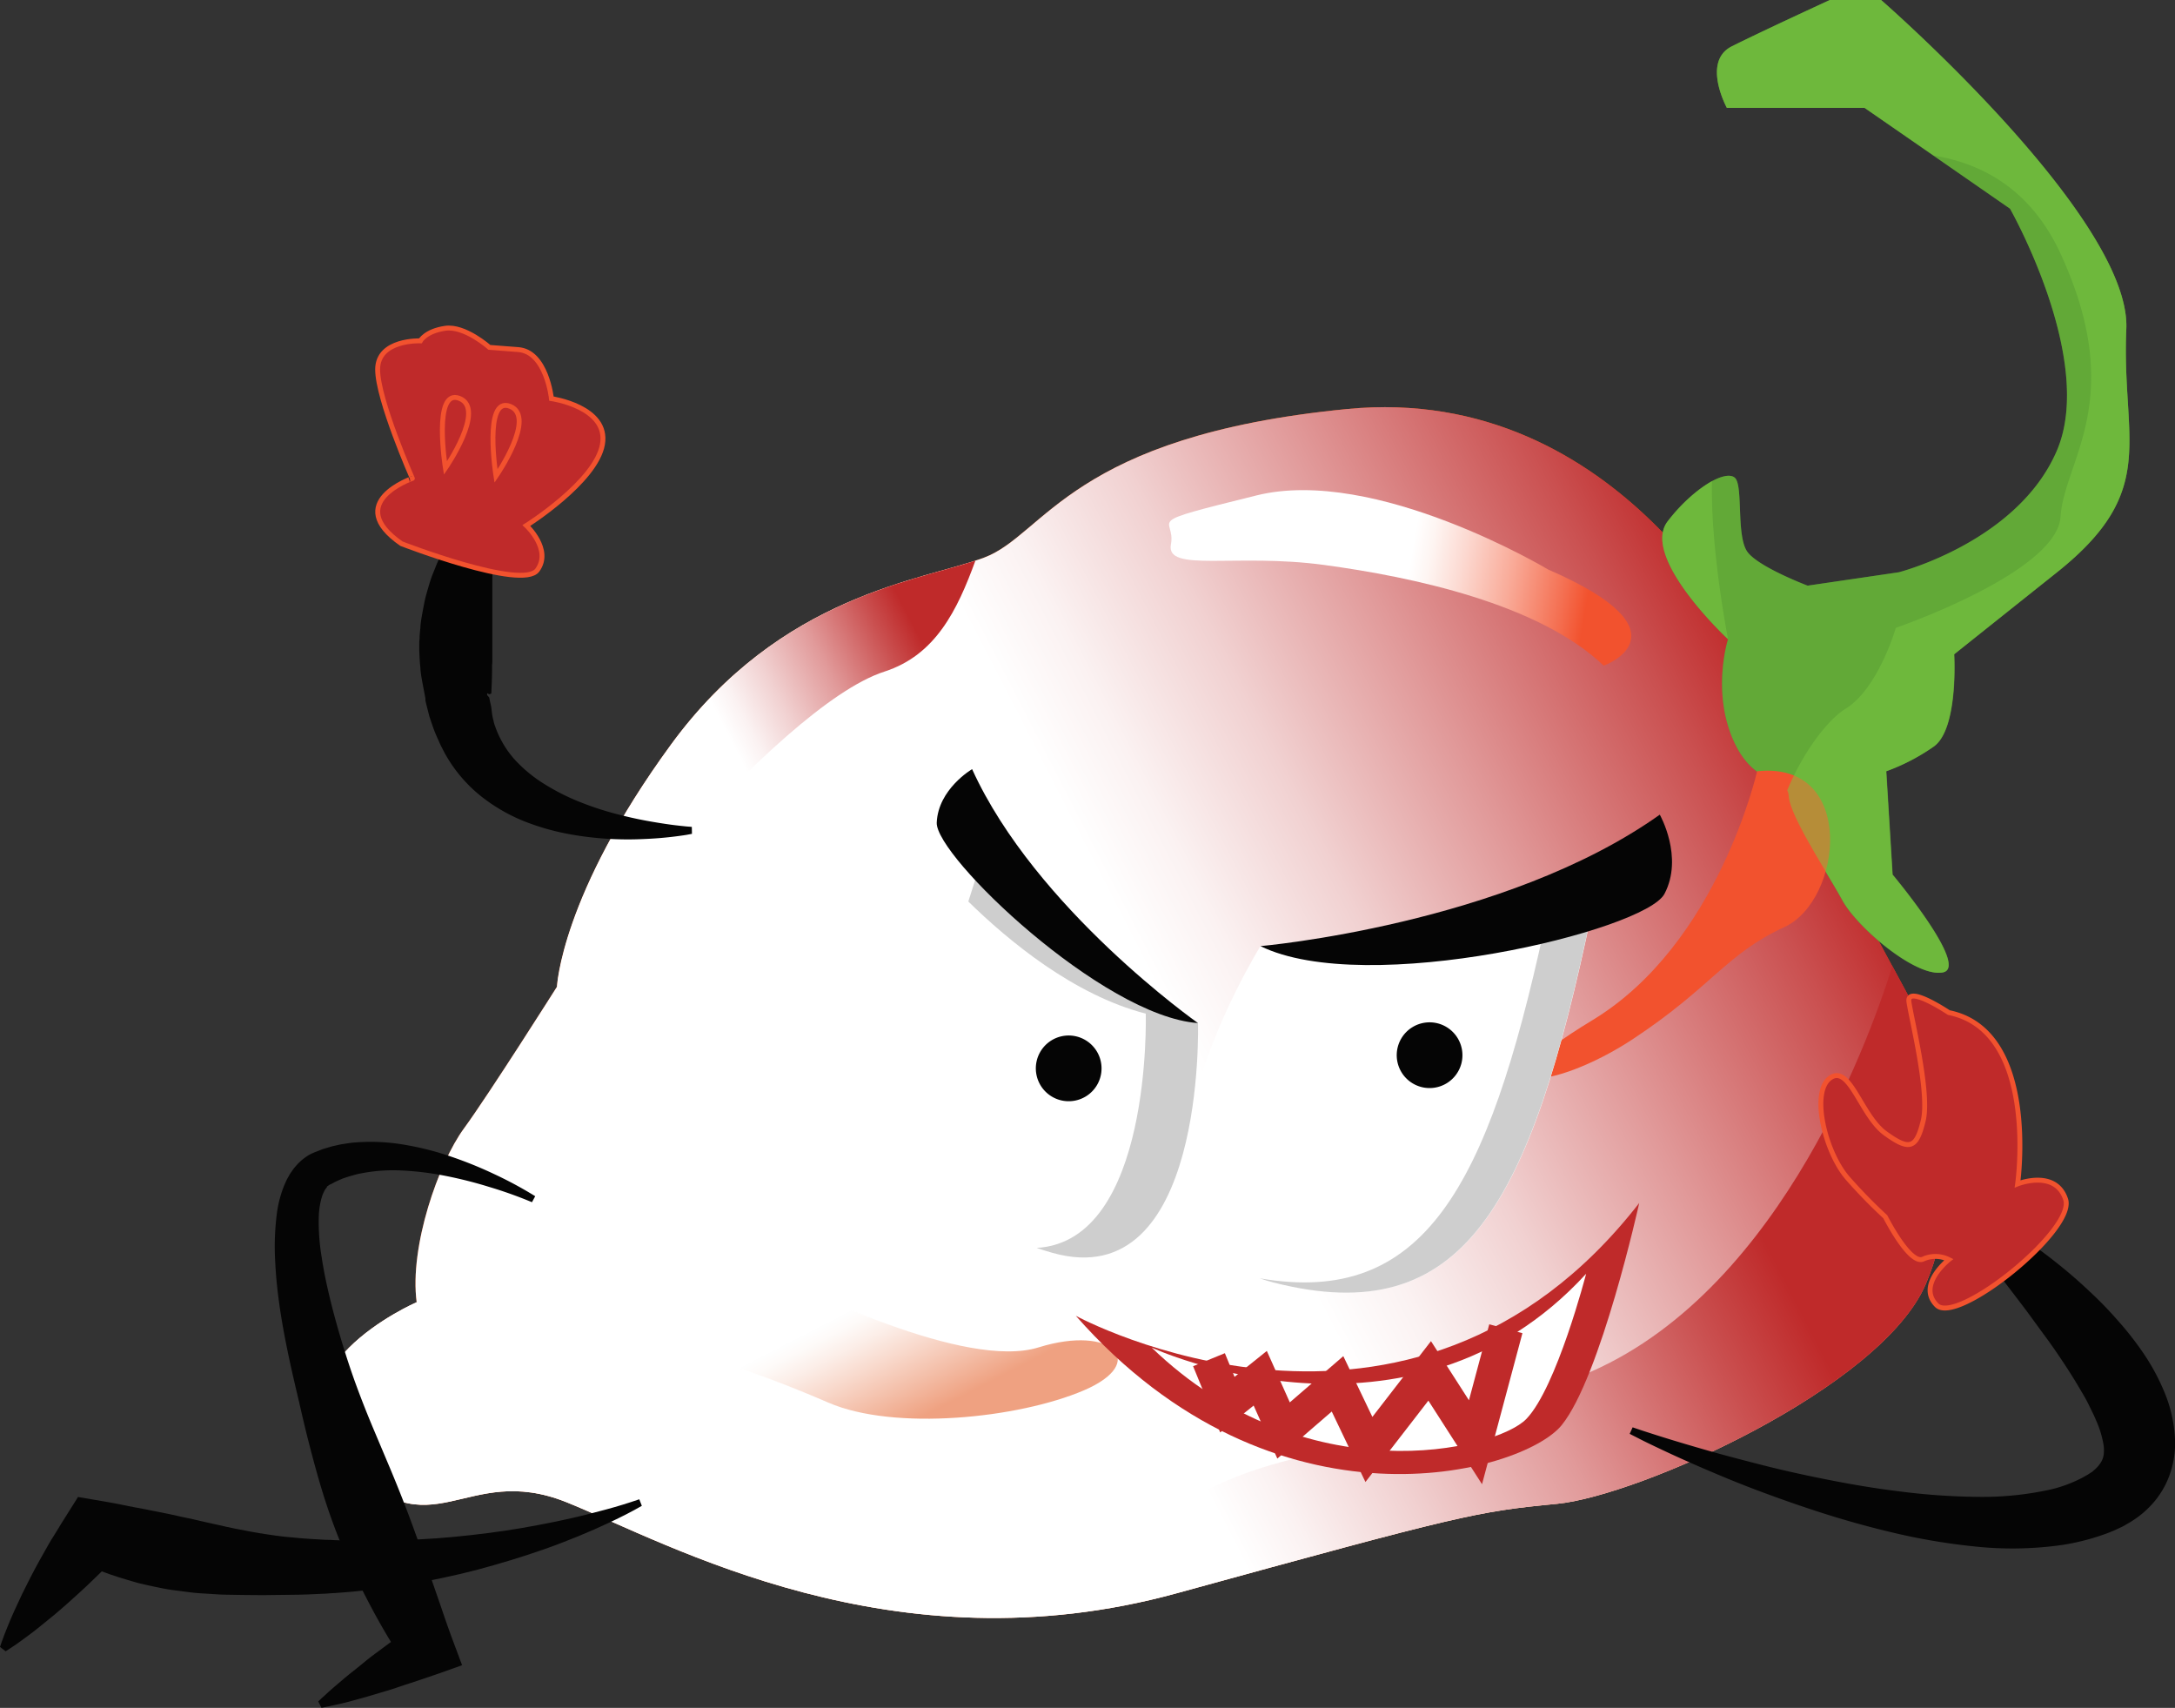 <svg xmlns="http://www.w3.org/2000/svg" xmlns:xlink="http://www.w3.org/1999/xlink" viewBox="0 0 443.48 348.2"><rect x="0" y="0" width="443.48" height="348.2" fill="#333333" stroke="none"/><defs><style>.cls-1{isolation:isolate;}.cls-2{fill:#e04403;}.cls-3,.cls-4,.cls-5,.cls-7,.cls-8{mix-blend-mode:multiply;}.cls-3{fill:url(#linear-gradient);}.cls-4{fill:url(#linear-gradient-2);}.cls-5{fill:url(#linear-gradient-3);}.cls-6{fill:#4a8b2c;}.cls-7{fill:#7ac943;}.cls-10,.cls-7{opacity:0.5;}.cls-8{fill:#f2522e;}.cls-10,.cls-9{mix-blend-mode:overlay;}.cls-9{fill:url(#linear-gradient-4);}.cls-10{fill:url(#linear-gradient-5);}.cls-11{fill:#fff;}.cls-12{fill:#cecece;}.cls-13{fill:#050505;}.cls-14,.cls-15{fill:#bf2a2a;}.cls-14{stroke:#f2522e;}.cls-14,.cls-16{stroke-miterlimit:10;}.cls-16{fill:none;stroke:#bf2a2a;stroke-width:7px;}</style><linearGradient id="linear-gradient" x1="-597.72" y1="-1868.96" x2="-597.72" y2="-2200.04" gradientTransform="translate(-1314.09 1693.26) rotate(62.74)" gradientUnits="userSpaceOnUse"><stop offset="0.58" stop-color="#fff"/><stop offset="0.63" stop-color="#fbf2f2"/><stop offset="0.71" stop-color="#f1d1d1"/><stop offset="0.81" stop-color="#e19a9a"/><stop offset="0.94" stop-color="#ca5050"/><stop offset="1" stop-color="#bf2a2a"/></linearGradient><linearGradient id="linear-gradient-2" x1="-693.85" y1="-1952.61" x2="-693.85" y2="-2068.23" gradientTransform="translate(-1314.09 1693.26) rotate(62.74)" gradientUnits="userSpaceOnUse"><stop offset="0.47" stop-color="#fff"/><stop offset="0.51" stop-color="#fbf2f2"/><stop offset="0.58" stop-color="#f1d1d1"/><stop offset="0.68" stop-color="#e19a9a"/><stop offset="0.79" stop-color="#ca5050"/><stop offset="0.85" stop-color="#bf2a2a"/></linearGradient><linearGradient id="linear-gradient-3" x1="-554.36" y1="-1868.96" x2="-554.36" y2="-2196.94" xlink:href="#linear-gradient-2"/><linearGradient id="linear-gradient-4" x1="-611.83" y1="-2068.79" x2="-550.27" y2="-2143.45" gradientTransform="matrix(0.5, 0.87, -0.87, 0.5, -1250.57, 1668.74)" gradientUnits="userSpaceOnUse"><stop offset="0.47" stop-color="#fff"/><stop offset="0.51" stop-color="#fef5f2"/><stop offset="0.58" stop-color="#fcd9d1"/><stop offset="0.68" stop-color="#f9ac9a"/><stop offset="0.8" stop-color="#f46e50"/><stop offset="0.85" stop-color="#f2522e"/></linearGradient><linearGradient id="linear-gradient-5" x1="-618.37" y1="-1961.85" x2="-550.08" y2="-1961.85" gradientTransform="translate(-1314.09 1693.26) rotate(62.74)" gradientUnits="userSpaceOnUse"><stop offset="0.47" stop-color="#fff"/><stop offset="0.51" stop-color="#fdf6f2"/><stop offset="0.57" stop-color="#f9ddd1"/><stop offset="0.65" stop-color="#f3b49a"/><stop offset="0.75" stop-color="#e97d50"/><stop offset="0.85" stop-color="#e04403"/></linearGradient></defs><g class="cls-1"><g id="Layer_2" data-name="Layer 2"><g id="Layer_1-2" data-name="Layer 1"><path class="cls-2" d="M357.23,133.91s-26.27-56-82.56-50.52-61.59,25.64-74,30.29-41.41,7.42-63.86,38.12-23.25,49.38-23.25,49.38-13.92,22-19,28.94-11.12,24-9.6,35.38c0,0-32,13.88-14.47,32.68s24.2-.29,45.05,8.1S182,340.74,239.91,324.83s61-16.65,77.58-18.24,66.1-23.62,75.18-44.82,2.18-48.1,2.18-48.1L375,176.92Z"/><path class="cls-3" d="M357.23,133.91s-26.27-56-82.56-50.52-61.59,25.64-74,30.29-41.41,7.42-63.86,38.12-23.25,49.38-23.25,49.38-13.92,22-19,28.94-11.12,24-9.6,35.38c0,0-32,13.88-14.47,32.68s24.2-.29,45.05,8.1S182,340.74,239.91,324.83s61-16.65,77.58-18.24,66.1-23.62,75.18-44.82,2.18-48.1,2.18-48.1L375,176.92Z"/><path class="cls-4" d="M180.34,136.92c10.41-3.36,14.84-12.47,18.54-22.61-13.24,4.33-40.63,8.2-62,37.49-22.44,30.7-23.25,49.38-23.25,49.38S158,144.13,180.34,136.92Z"/><path class="cls-5" d="M392.67,261.77c9.08-21.21,2.18-48.1,2.18-48.1l-9-16.7c-5.1,16.28-24.48,69.11-65.09,84.16C272.56,299,262.81,293.6,240.15,307s-60.16,1.43-87.28-10.69-50,.27-67.91-30.82c0,0-32,13.88-14.47,32.68s24.2-.29,45.05,8.1S182,340.74,239.91,324.83s61-16.65,77.58-18.24S383.59,283,392.67,261.77Z"/><path class="cls-6" d="M419.43,116.67l-21,16.73s.92,15.33-4.22,18.85a41.61,41.61,0,0,1-9.63,5l1.29,21.07s15.79,18.83,10.27,19.93-17.56-9.25-20.49-14.68-10.71-17.1-11-21.29-7-1.59-11.31-11.57-1-20.37-1-20.37-18-16.76-12.27-24.08,12-10.52,13.71-8.81.15,12.1,2.61,15.19,12.18,6.76,12.18,6.76l18.6-2.73s24.21-6.19,32.2-24.74-9.53-49.38-9.53-49.38L380.2,22H352.11s-5.15-9.45,1-12.55,20-9.45,20-9.45h10.44s51,44.4,50,67.08S440.41,99.94,419.43,116.67Z"/><path class="cls-7" d="M419.43,116.67l-21,16.73s.92,15.33-4.22,18.85a41.61,41.61,0,0,1-9.63,5l1.29,21.07s15.79,18.83,10.27,19.93-17.56-9.25-20.49-14.68-10.71-17.1-11-21.29-7-1.59-11.31-11.57-1-20.37-1-20.37-18-16.76-12.27-24.08,12-10.52,13.71-8.81.15,12.1,2.61,15.19,12.18,6.76,12.18,6.76l18.6-2.73s24.21-6.19,32.2-24.74-9.53-49.38-9.53-49.38L380.2,22H352.11s-5.15-9.45,1-12.55,20-9.45,20-9.45h10.44s51,44.4,50,67.08S440.41,99.94,419.43,116.67Z"/><path class="cls-8" d="M358.27,157.24s-7.92,35.22-33.56,50.74-8.11,14.62,8.12,3.94,19.08-17.43,31-22.91S378.58,155.07,358.27,157.24Z"/><path class="cls-9" d="M315.65,116.1S280.44,95,256.22,101s-16.37,4.2-17.47,10,13.18,1.74,31.23,4.18,43.78,7.91,57,20.52C327,135.78,345.38,129,315.65,116.1Z"/><path class="cls-10" d="M108.71,265.94c9-2.59,34-12.86,44.63-7.92s43.47,21.34,58.46,16.67,22.54,3.06,9.2,8.77-38.66,8.33-52.1,2.5S129.51,270.29,120.35,275,78,274.81,108.71,265.94Z"/><path class="cls-7" d="M352.35,130.3s-3.6-18.19-3.28-32.22a31.68,31.68,0,0,0-9,8.14C334.31,113.54,352.35,130.3,352.35,130.3Z"/><path class="cls-7" d="M433.56,67.08c1-22.68-50-67.08-50-67.08H373.12s-13.79,6.36-20,9.45-1,12.55-1,12.55H380.2l14.15,9.73c9.36,1.52,19.61,6.54,25.8,20,13.67,29.7.72,42.2,0,53.59S386.56,128,386.56,128s-3.56,12.37-10.24,16.49c-3.85,2.38-8.8,9.13-11.91,16.64a2.68,2.68,0,0,1,.3,1.13c.26,4.19,8,15.86,11,21.29s15,15.79,20.49,14.68-10.27-19.93-10.27-19.93l-1.29-21.07a41.61,41.61,0,0,0,9.63-5c5.14-3.52,4.22-18.85,4.22-18.85s9.83-7.87,21-16.76C440.41,99.91,432.53,89.76,433.56,67.08Z"/><path class="cls-11" d="M257,192.89s-36.34,58.61,2.7,68.58,52.43-16.23,64.78-75.1C324.44,186.37,286.58,201.19,257,192.89Z"/><path class="cls-12" d="M324.44,186.37s-3.67,1.43-9.63,3.17c-11.43,52.29-24.38,76.89-57.94,71.08.89.31,1.81.6,2.79.85C298.69,271.44,312.09,245.24,324.44,186.37Z"/><path class="cls-13" d="M257,192.89s49.87-4.35,81.43-26.8c0,0,4.91,8.63.95,16.15S278.6,203.48,257,192.89Z"/><path class="cls-13" d="M298,216.72a6.7,6.7,0,1,1-4.92-8.1A6.71,6.71,0,0,1,298,216.72Z"/><path class="cls-11" d="M244.27,208.58s1.64,55.71-29.7,46.84-30.07-32.61-14.83-78.77C199.74,176.65,220.19,202.36,244.27,208.58Z"/><path class="cls-12" d="M244.27,208.58c-24.08-6.22-44.53-31.93-44.53-31.93-.81,2.44-1.57,4.83-2.3,7.15,8.17,8,21.5,19.07,36.18,22.86,0,0,1.35,46.42-22.25,47.76,1,.35,2.09.69,3.2,1C245.91,264.29,244.27,208.58,244.27,208.58Z"/><path class="cls-13" d="M244.27,208.58s-33.1-23.27-46.06-51.77c0,0-6.93,4.05-7.21,10.91S224.85,207.21,244.27,208.58Z"/><path class="cls-13" d="M224.5,219a6.7,6.7,0,1,1-5.41-7.78A6.71,6.71,0,0,1,224.5,219Z"/><path class="cls-13" d="M130.87,307c-2.1,1.22-4.24,2.29-6.42,3.32s-4.38,2-6.61,2.91-4.48,1.78-6.76,2.58-4.57,1.55-6.89,2.26-4.65,1.36-7,2c-1.18.29-2.36.59-3.54.87l-3.56.79c-2.38.49-4.77,1-7.18,1.34l-1.81.31-1.81.25c-1.21.16-2.42.35-3.64.47l-3.65.39c-1.22.12-2.44.19-3.66.29-.61,0-1.22.09-1.84.12l-1.83.08c-1.23.05-2.46.13-3.69.14-2.46,0-4.92.09-7.39.09s-5-.05-7.43-.09c-1.24,0-2.48-.13-3.72-.19s-2.49-.14-3.72-.3-2.47-.31-3.7-.48-2.45-.44-3.67-.69c-.61-.12-1.22-.25-1.83-.4s-1.21-.27-1.81-.45c-1.19-.35-2.39-.69-3.58-1.07s-2.36-.79-3.52-1.23-2.33-.88-3.48-1.35l7.27-2.27L23.1,318c-.43.46-.89.9-1.34,1.35l-1.34,1.34c-.44.45-.91.88-1.36,1.32-.91.88-1.83,1.76-2.77,2.61s-1.88,1.71-2.84,2.56c-.47.43-1,.84-1.45,1.25s-1,.84-1.47,1.24c-1,.82-2,1.64-3,2.43-.5.4-1,.79-1.54,1.18s-1.05.78-1.57,1.16-1.06.77-1.61,1.13-1.09.74-1.66,1.09L0,335.77c.2-.64.44-1.25.66-1.87s.47-1.23.71-1.84.48-1.21.74-1.8.51-1.2.78-1.79c.53-1.18,1.08-2.34,1.63-3.5.28-.58.57-1.15.86-1.72s.56-1.15.86-1.71c.59-1.13,1.18-2.26,1.8-3.37s1.24-2.22,1.87-3.32c.32-.54.63-1.1,1-1.64l1-1.62c.33-.54.64-1.09,1-1.62l1-1.6,2-3.17,5.27.9c1.13.19,2.25.4,3.36.62s2.22.47,3.33.66,2.23.42,3.33.65,2.22.41,3.32.66l1.65.36c.55.13,1.1.26,1.66.36,1.1.23,2.21.47,3.31.74s2.21.48,3.32.74,2.21.51,3.33.73c2.24.43,4.48.9,6.74,1.21,1.14.16,2.27.35,3.41.46l3.42.32c1.14.11,2.28.15,3.43.23l1.72.1c.57,0,1.15,0,1.72.06l3.45.11,3.46,0c1.15,0,2.3,0,3.46-.05l1.74,0L82,314c2.31-.07,4.62-.23,7-.37l3.47-.29,3.47-.36c2.32-.26,4.64-.55,7-.9s4.61-.74,6.92-1.18l3.45-.68c1.15-.24,2.3-.49,3.44-.75,2.3-.52,4.57-1.12,6.85-1.73s4.54-1.31,6.75-2.07Z"/><path class="cls-13" d="M108.47,245.1A88,88,0,0,0,99.79,242a86.62,86.62,0,0,0-8.87-2.25A60.68,60.68,0,0,0,82,238.64a34.12,34.12,0,0,0-8.57.62c-.68.12-1.34.33-2,.51-.33.08-.64.21-1,.32s-.64.21-.94.35l-.9.4c-.3.13-.57.3-.86.45l-.43.22-.11.06h0l.18-.1-.06,0-.24.16-.24.17c-.08.05-.19.11-.16.12a.3.3,0,0,1,0,.1l-.13.17c-.05.08-.12.13-.17.22a4.52,4.52,0,0,0-.31.54c0,.1-.1.19-.15.3l-.13.34c-.1.21-.15.5-.24.74A16.19,16.19,0,0,0,65,248a43.42,43.42,0,0,0,.6,8.38c.43,2.88,1.05,5.78,1.76,8.68s1.52,5.81,2.4,8.71,1.82,5.78,2.87,8.64,2.17,5.7,3.35,8.52l3.56,8.44c1.18,2.82,2.32,5.65,3.41,8.51s2.11,5.72,3.12,8.6l3,8.66c.5,1.44,1,2.89,1.48,4.31s1,2.85,1.49,4.21l2.18,5.84-4.52,1.61-2.93,1c-1,.35-2,.67-3,1s-2,.65-3,1-2,.63-3,.93-2,.6-3,.89-2,.55-3,.83-2,.52-3.09.76l-1.56.34-1.57.32-.66-1.29c.38-.37.77-.74,1.17-1.09s.78-.73,1.18-1.08c.79-.7,1.6-1.39,2.4-2.07s1.62-1.36,2.44-2,1.64-1.32,2.47-2,1.65-1.29,2.49-1.91,1.67-1.25,2.51-1.86,1.68-1.23,2.53-1.82l2.55-1.79-2.33,7.45c-.94-1.39-1.83-2.75-2.68-4.13s-1.65-2.77-2.44-4.17c-1.55-2.79-3-5.6-4.42-8.47s-2.67-5.76-3.83-8.7-2.21-5.94-3.15-9-1.77-6.1-2.57-9.18S61.7,289,61,285.89c-1.48-6.2-2.91-12.42-3.88-18.82-.47-3.21-.85-6.45-1-9.76a52.4,52.4,0,0,1,.38-10.25,23.14,23.14,0,0,1,1.49-5.48c.22-.47.39-.93.67-1.41l.39-.7c.14-.23.3-.46.46-.69a11,11,0,0,1,1.07-1.34c.18-.22.42-.42.63-.63a8.12,8.12,0,0,1,.72-.61c.29-.22.59-.43.89-.62a1.88,1.88,0,0,1,.33-.19l.26-.13.26-.14.06,0,.25-.13,0,0,.16-.06.64-.25c.43-.16.85-.35,1.28-.48l1.29-.38c.43-.14.87-.22,1.3-.32s.87-.2,1.3-.26c.87-.13,1.73-.28,2.59-.33a40.26,40.26,0,0,1,10,.49,58.71,58.71,0,0,1,9.41,2.4,82.09,82.09,0,0,1,8.84,3.58,80.73,80.73,0,0,1,8.34,4.5Z"/><path class="cls-13" d="M141.09,170l-1.17.22c-.76.12-1.88.28-3.31.44s-3.17.31-5.18.39a67.27,67.27,0,0,1-6.81,0,66.55,66.55,0,0,1-8.12-.91,49.09,49.09,0,0,1-9.09-2.5,35.33,35.33,0,0,1-9.23-5.23,29.41,29.41,0,0,1-7.5-8.86L90,152.23c-.24-.44-.41-.9-.62-1.35a29.45,29.45,0,0,1-1.13-2.75l-.48-1.41-.23-.7-.18-.71L87,143.9l-.17-.71-.09-.36,0-.09v0c0,.13,0-.24,0-.21l0-.15c-.29-1.56-.61-3.12-.86-4.65l-.08-.58-.07-.63c0-.43-.07-.86-.1-1.29-.07-.85-.1-1.7-.14-2.54l0-1.25c0-.41,0-.82.06-1.22,0-.81.11-1.61.18-2.4,0-.39.07-.79.11-1.17s.13-.79.19-1.17c.14-.78.28-1.54.43-2.29.07-.37.15-.74.23-1.11s.2-.73.29-1.1c.2-.72.41-1.43.62-2.13s.45-1.37.71-2,.52-1.3.77-1.93c.56-1.25,1.19-2.42,1.77-3.51.33-.55.67-1.06,1-1.56l.48-.74c.16-.24.35-.47.51-.69.35-.45.68-.89,1-1.29s.7-.78,1-1.14a20.58,20.58,0,0,1,2-1.85,9.54,9.54,0,0,1,.91-.72c.3-.21.57-.41.84-.58a12.43,12.43,0,0,1,1.42-.8,9.6,9.6,0,0,1,.93-.42l.36-.13.93,1.11s0,.07-.07.27-.07.21-.11.35-.08.31-.13.5c-.1.36-.2.84-.32,1.35s-.24,1.13-.35,1.81c0,.35-.1.7-.17,1.06s-.09.76-.14,1.16c-.13.77-.18,1.65-.27,2.55s-.11,1.88-.19,2.86-.06,2-.09,3.15c0,2.19,0,4.53,0,7,0,.63,0,1.27,0,1.9,0,.32,0,.64,0,1s0,.66,0,1c0,.66,0,1.33,0,2,0,.33,0,.67,0,1s0,.66,0,1c0,.67,0,1.33,0,2,0,.34,0,.68-.06,1,0,.18,0,.34,0,.53v.58c0,1.55-.09,3.13-.15,4.72l-.42.15c0,.05-.43-.3-.43-.14v.32l.41.47.2.94.11.48.1.46.12.92a10,10,0,0,0,.33,1.83,7.13,7.13,0,0,0,.23.91l.31.86a20,20,0,0,0,3.93,6.4,28.61,28.61,0,0,0,6.16,5,44.82,44.82,0,0,0,7.17,3.58,61.58,61.58,0,0,0,7.09,2.33c2.26.6,4.37,1.07,6.27,1.42s3.56.61,4.95.8,2.47.29,3.22.37l1.13.09Z"/><path class="cls-14" d="M81.85,110.84s24.65,9.57,27.71,5.39-2.23-9.09-2.23-9.09,14.18-8.9,15.51-16.55-10.4-9.32-10.4-9.32-1-9.61-6.82-10l-5.84-.45s-5-4.47-9-3.89-5.06,2.56-5.06,2.56S77,69.14,77,75.32s7.08,22.22,7.08,22.22S69.79,102.47,81.85,110.84Z"/><path class="cls-14" d="M101.13,97.06S109.47,85,104,82.84,101.13,97.06,101.13,97.06Z"/><path class="cls-14" d="M90.82,95.43s8.34-12.06,2.86-14.21S90.82,95.43,90.82,95.43Z"/><path class="cls-13" d="M332.89,291l1.9.64c1.24.4,3.07,1,5.41,1.72s5.17,1.56,8.44,2.49,7,1.9,11,2.92,8.44,2,13.1,2.92,9.58,1.77,14.66,2.38a133.27,133.27,0,0,0,15.56,1.1,64.53,64.53,0,0,0,15.26-1.52,27.3,27.3,0,0,0,6.55-2.48l.71-.41.05,0-.15.08.11-.07.22-.14.44-.28.44-.28c.09-.07.13-.12.2-.18s.25-.2.39-.34a5.85,5.85,0,0,0,1.33-1.66,3.92,3.92,0,0,0,.45-1.5,7.13,7.13,0,0,0-.05-1.82,20.33,20.33,0,0,0-1.58-5.12c-.38-.94-.88-1.9-1.35-2.87s-1-1.94-1.59-2.9c-1.12-1.93-2.31-3.85-3.55-5.72s-2.49-3.7-3.77-5.43-2.52-3.45-3.73-5.1c-4.92-6.52-9.25-12-12.22-16-1.49-2-2.67-3.55-3.45-4.65s-1.21-1.68-1.21-1.68l.89-1.13s.69.27,1.93.84,3,1.46,5.24,2.69,4.84,2.8,7.75,4.78a108.3,108.3,0,0,1,9.46,7.14c1.68,1.4,3.36,2.94,5.09,4.58s3.44,3.43,5.14,5.38a64.17,64.17,0,0,1,5,6.39,43.65,43.65,0,0,1,4.28,7.86,28.21,28.21,0,0,1,2.26,10.31,19.28,19.28,0,0,1-.94,6.24,17.84,17.84,0,0,1-3.18,5.82,19.46,19.46,0,0,1-4.62,4.07c-.41.28-.9.54-1.35.81l-.67.37-.48.22-1.17.55-1.18.48a46.79,46.79,0,0,1-9.43,2.48,72.24,72.24,0,0,1-18,.29,127.27,127.27,0,0,1-16.54-2.81c-5.24-1.24-10.22-2.65-14.87-4.15s-9-3.05-13-4.56-7.55-3-10.71-4.36-5.88-2.59-8.11-3.64-4-1.9-5.15-2.5l-1.81-.92Z"/><path class="cls-14" d="M397.36,206.44s-8.65-5.79-8.13-2.18,4.28,18.55,2.91,24.22-2.75,6.19-7.73,2.58-7.28-14.24-11.29-11.25-.9,15.37,3.74,20.53a104.7,104.7,0,0,0,7.55,7.73s5,9.9,7.73,8.62a6.08,6.08,0,0,1,5.22.11s-6.59,5.19-2.46,9.31,28.35-15.36,26.28-21.59-9.79-3.15-9.79-3.15S415.81,210.17,397.36,206.44Z"/><path class="cls-15" d="M219.36,268.26s68.15,37.11,114.88-23c0,0-7.85,35.48-15.82,45.3S260,314.43,219.36,268.26Z"/><path class="cls-11" d="M234.83,274.75s52.55,24.25,88.58-15.06c0,0-6,23.19-12.19,29.6S266.16,304.93,234.83,274.75Z"/><polyline class="cls-16" points="246.51 277.21 250.26 286.37 256.96 280.99 261.72 291.64 272.72 282.13 279.12 295.51 291.51 279.49 300.85 294.04 307.04 270.9"/></g></g></g></svg>